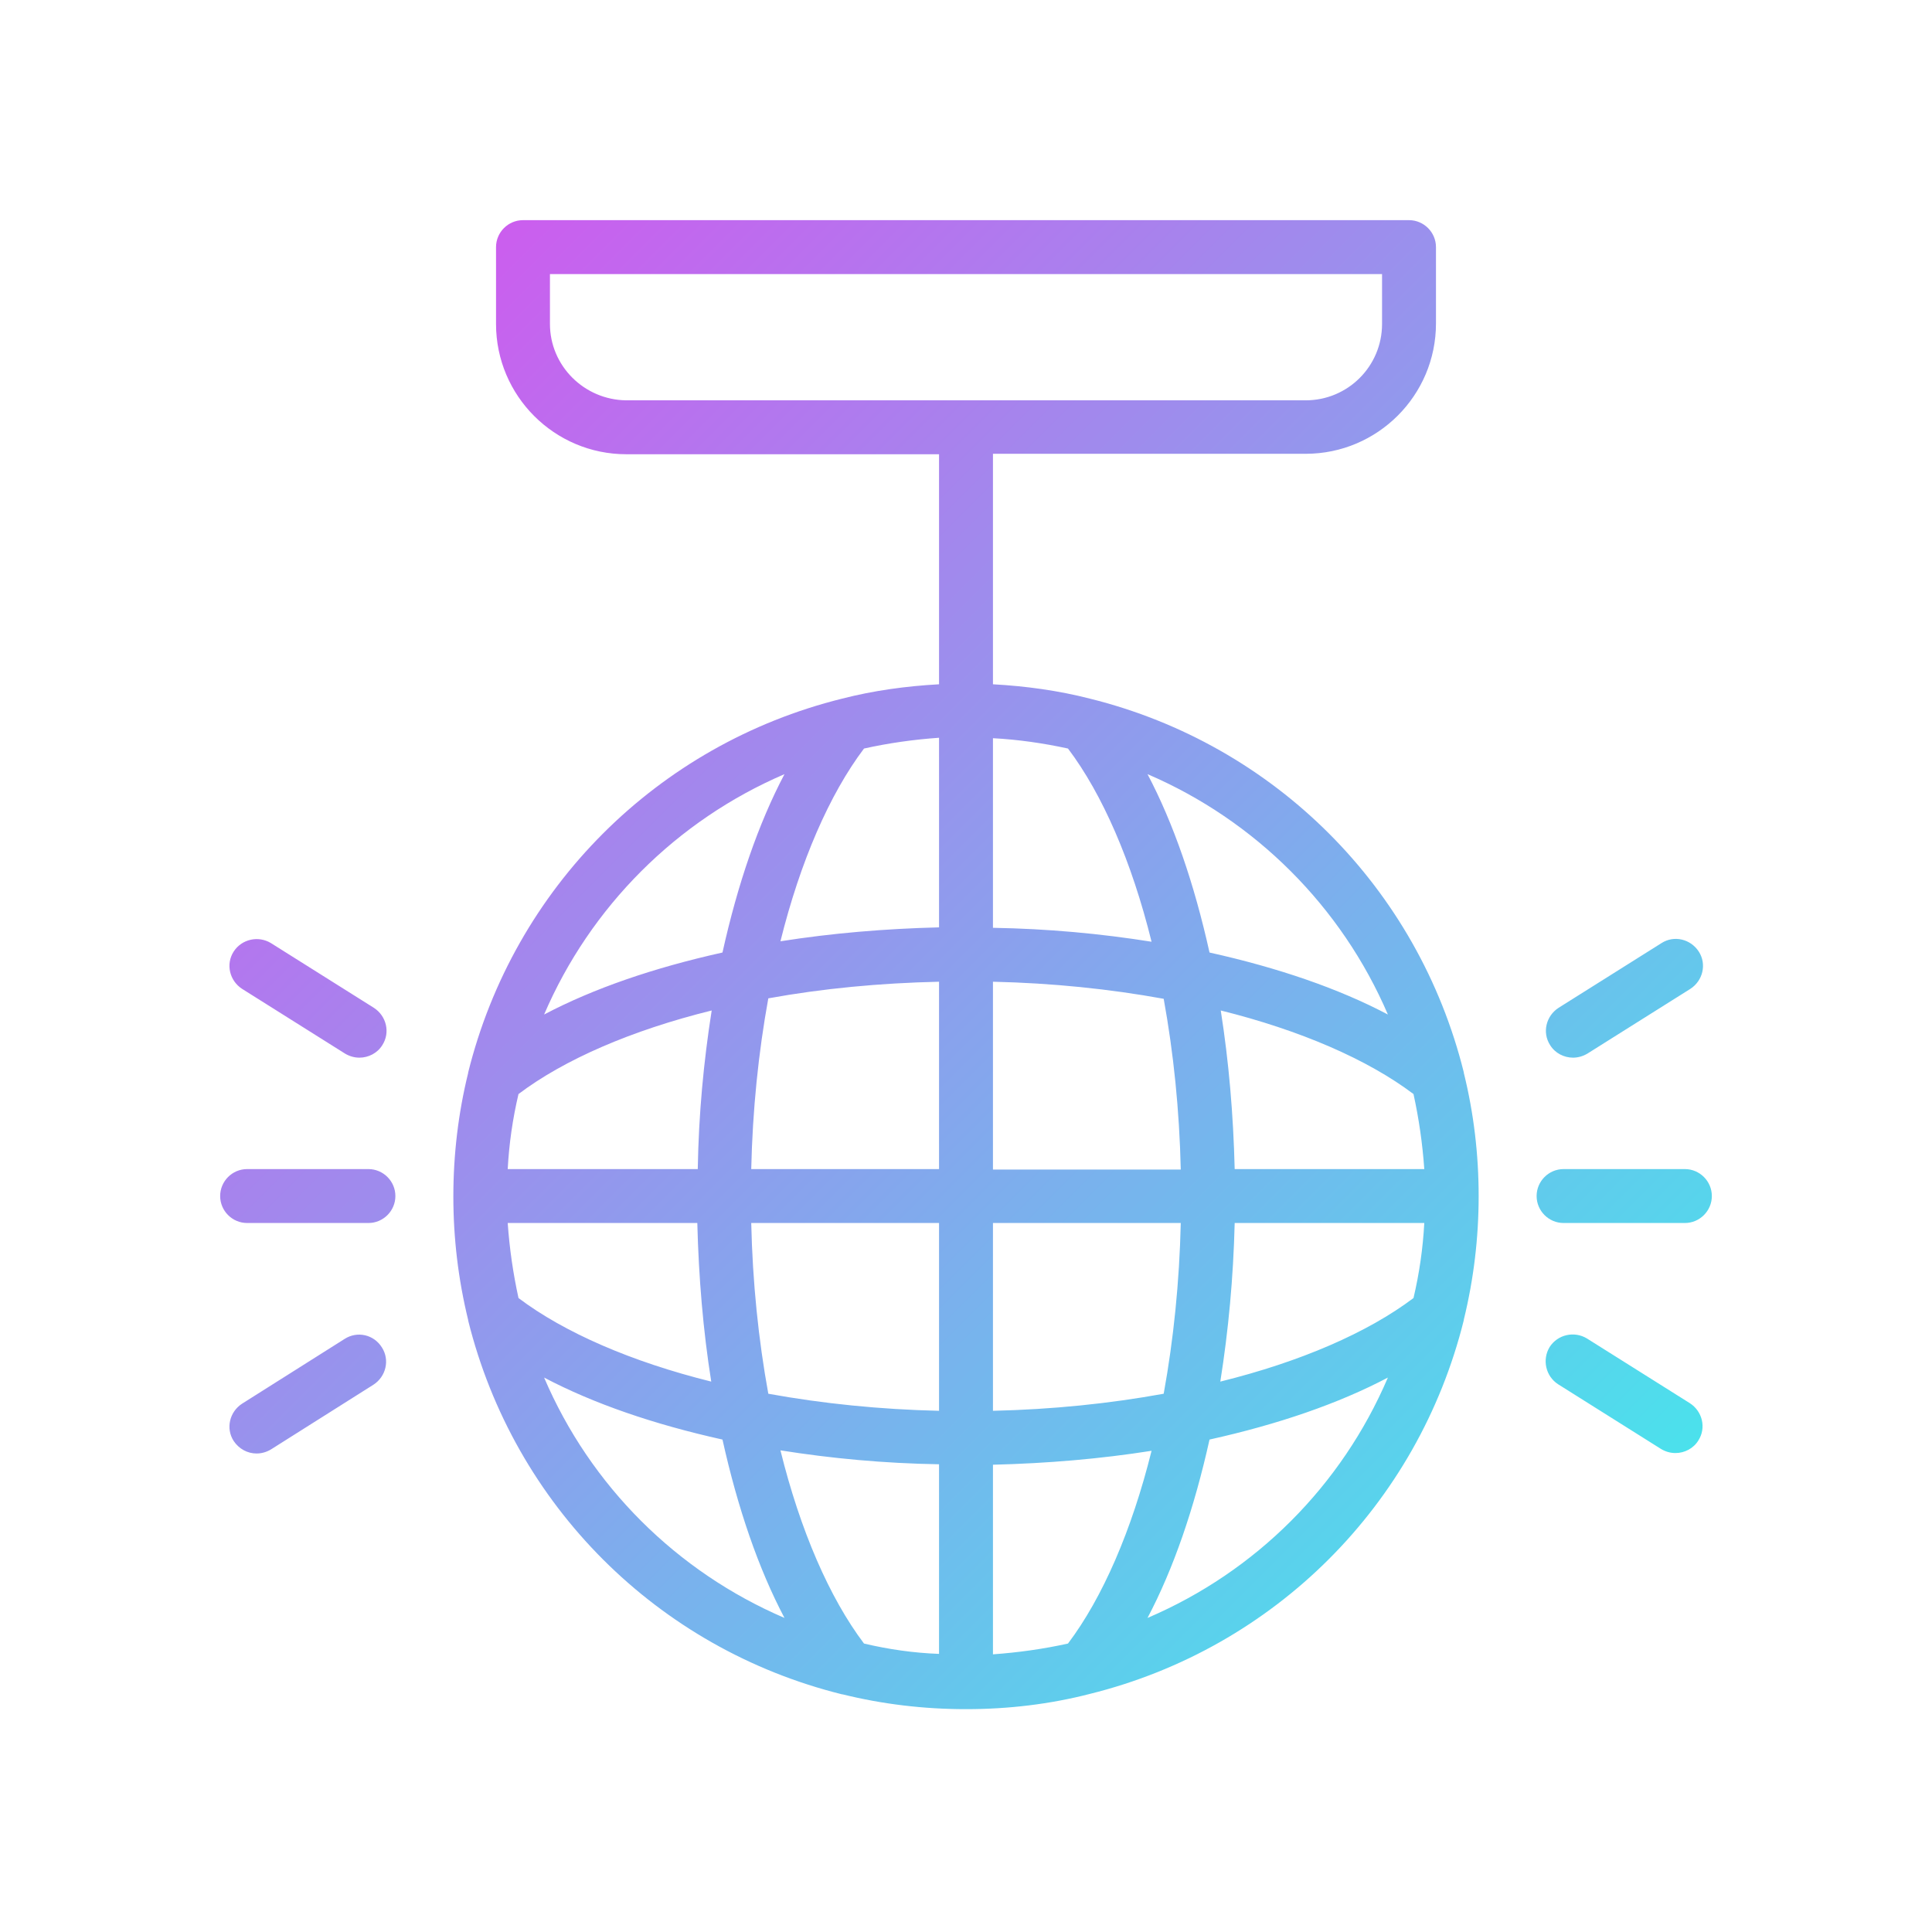 <svg width="430" height="430" viewBox="0 0 430 430" fill="none" xmlns="http://www.w3.org/2000/svg">
<path d="M329.1 266.2C329.1 256.9 328 247.7 325.8 238.8V238.7C315.6 197.6 283.7 165.7 242.6 155.5C235.6 153.7 228.3 152.7 221 152.3V101H290.6C306.6 101 319.6 88 319.6 72V55C319.6 51.7 316.9 49 313.6 49H116.4C113.1 49 110.4 51.7 110.4 55V72.1C110.4 88.1 123.4 101.1 139.4 101.1H209V152.3C201.7 152.7 194.4 153.7 187.4 155.5C146.3 165.7 114.4 197.6 104.2 238.7V238.8C102 247.7 100.9 257 100.9 266.3C100.9 275.6 102 284.8 104.2 293.8V293.9C114.4 335 146.3 366.9 187.4 377.1C187.5 377.1 187.5 377.1 187.5 377.1C196.4 379.3 205.6 380.4 214.9 380.4H215H215.1C224.4 380.4 233.7 379.3 242.6 377C283.7 366.8 315.6 334.9 325.8 293.8V293.7C328 284.7 329.1 275.5 329.1 266.2ZM122.4 72.1V61H307.6V72.1C307.6 81.5 300 89.1 290.6 89.1H139.4C130 89 122.4 81.4 122.4 72.1ZM237.7 365.8C232.3 367 226.6 367.8 221 368.2V326C233.1 325.7 244.9 324.7 256.3 322.9C251.9 340.6 245.4 355.6 237.7 365.8ZM192.3 365.8C184.6 355.6 178.1 340.6 173.7 322.8C185 324.6 196.8 325.7 209 325.9V368.1C203.4 367.9 197.8 367.1 192.3 365.8ZM192.3 166.6C197.7 165.4 203.3 164.6 209 164.2V206.4C196.9 206.7 185.1 207.7 173.7 209.5C178.1 191.8 184.6 176.8 192.3 166.6ZM237.7 166.6C245.4 176.8 251.9 191.8 256.3 209.6C245 207.8 233.2 206.7 221 206.5V164.3C226.6 164.6 232.2 165.4 237.7 166.6ZM314.6 243.5C315.8 249 316.6 254.5 317 260.2H274.8C274.5 248.1 273.5 236.3 271.7 224.9C289.4 229.3 304.4 235.8 314.6 243.5ZM221 314V272.2H262.8C262.5 285.3 261.2 298.1 259 310.2C246.9 312.4 234.2 313.7 221 314ZM171 310.2C168.8 298.1 167.5 285.4 167.2 272.2H209V314C195.9 313.7 183.1 312.4 171 310.2ZM209 218.5V260.2H167.2C167.5 247 168.8 234.3 171 222.2C183.1 220 195.8 218.8 209 218.5ZM221 260.2V218.5C234.2 218.8 246.9 220.1 259 222.3C261.2 234.4 262.5 247.1 262.8 260.3H221V260.2ZM155.3 260.2H113C113.3 254.6 114.1 249 115.4 243.5C125.6 235.8 140.6 229.3 158.4 224.9C156.6 236.3 155.5 248.1 155.3 260.2ZM115.4 288.9C114.2 283.4 113.4 277.9 113 272.2H155.2C155.5 284.3 156.5 296.2 158.3 307.5C140.6 303.1 125.6 296.6 115.4 288.9ZM274.8 272.2H317C316.7 277.8 315.9 283.4 314.6 288.9C304.4 296.6 289.4 303.1 271.6 307.5C273.4 296.2 274.5 284.4 274.8 272.2ZM308.9 225.8C297.9 220 284.5 215.4 269.2 212C265.8 196.7 261.2 183.3 255.4 172.3C279.4 182.6 298.6 201.8 308.9 225.8ZM174.6 172.3C168.8 183.3 164.2 196.7 160.8 212C145.5 215.4 132.1 220 121.1 225.8C131.4 201.8 150.6 182.6 174.6 172.3ZM121.1 306.6C132.1 312.4 145.5 317 160.8 320.4C164.2 335.7 168.8 349.1 174.6 360.1C150.6 349.8 131.4 330.7 121.1 306.6ZM255.4 360.1C261.2 349.1 265.8 335.7 269.2 320.4C284.5 317 297.9 312.4 308.9 306.6C298.6 330.7 279.5 349.8 255.4 360.1ZM381 266.2C381 269.5 378.3 272.2 375 272.2H348C344.7 272.2 342 269.5 342 266.2C342 262.9 344.7 260.2 348 260.2H375C378.3 260.2 381 262.9 381 266.2ZM345 232.6C343.2 229.8 344.1 226.1 346.9 224.3L369.8 209.9C372.6 208.1 376.3 209 378.1 211.8C379.9 214.6 379 218.3 376.2 220.1L353.3 234.5C352.3 235.1 351.2 235.4 350.1 235.4C348.1 235.4 346.1 234.4 345 232.6ZM378 320.6C376.9 322.4 374.9 323.4 372.9 323.4C371.8 323.4 370.7 323.1 369.7 322.5L346.8 308.1C344 306.3 343.2 302.6 344.9 299.8C346.7 297 350.4 296.2 353.2 297.9L376.1 312.3C378.9 314.1 379.8 317.8 378 320.6ZM88 266.2C88 269.5 85.3 272.2 82 272.2H55C51.7 272.2 49 269.5 49 266.2C49 262.9 51.7 260.2 55 260.2H82C85.3 260.2 88 262.9 88 266.2ZM52 211.8C53.8 209 57.5 208.2 60.3 209.9L83.2 224.3C86 226.1 86.9 229.8 85.1 232.6C84 234.4 82 235.4 80 235.4C78.9 235.4 77.8 235.1 76.8 234.5L53.9 220.1C51.1 218.3 50.2 214.6 52 211.8ZM85 299.9C86.8 302.7 85.9 306.4 83.1 308.2L60.3 322.6C59.3 323.2 58.2 323.5 57.1 323.5C55.1 323.5 53.2 322.5 52 320.7C50.2 317.9 51.1 314.2 53.9 312.4L76.7 298C79.5 296.2 83.2 297 85 299.9Z" fill="url(#paint0_linear_2170_5432)"/>
<defs>
<linearGradient id="paint0_linear_2170_5432" x1="81.023" y1="81.895" x2="348.98" y2="349.853" gradientUnits="userSpaceOnUse">
<stop stop-color="#CB5EEE"/>
<stop offset="1" stop-color="#4BE1EC"/>
</linearGradient>
</defs>
</svg>
